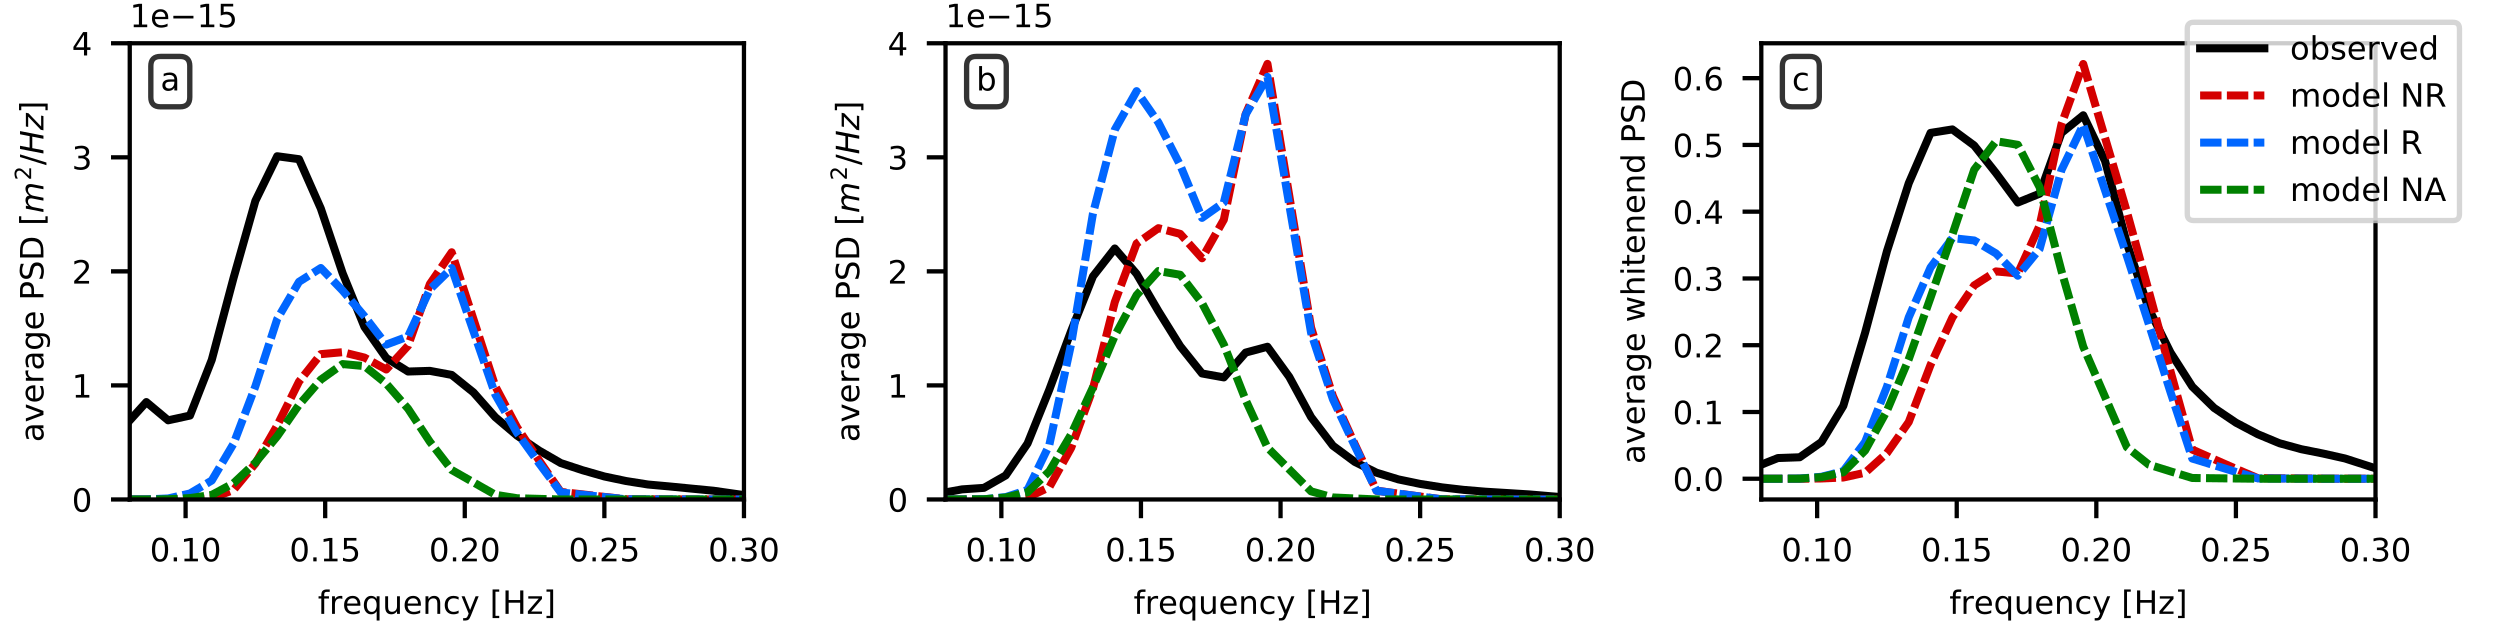 <?xml version="1.0" encoding="utf-8" standalone="no"?>
<!DOCTYPE svg PUBLIC "-//W3C//DTD SVG 1.1//EN"
  "http://www.w3.org/Graphics/SVG/1.1/DTD/svg11.dtd">
<!-- Created with matplotlib (http://matplotlib.org/) -->
<svg height="116pt" version="1.1" viewBox="0 0 467 116" width="467pt" xmlns="http://www.w3.org/2000/svg" xmlns:xlink="http://www.w3.org/1999/xlink">
 <defs>
  <style type="text/css">
*{stroke-linecap:butt;stroke-linejoin:round;}
  </style>
 </defs>
 <g id="figure_1">
  <g id="patch_1">
   <path d="M 0 116.55 
L 467.1 116.55 
L 467.1 0 
L 0 0 
z
" style="fill:#ffffff;"/>
  </g>
  <g id="axes_1">
   <g id="patch_2">
    <path d="M 24.237 93.302 
L 138.972 93.302 
L 138.972 8.082 
L 24.237 8.082 
z
" style="fill:#ffffff;"/>
   </g>
   <g id="matplotlib.axis_1">
    <g id="xtick_1">
     <g id="line2d_1">
      <defs>
       <path d="M 0 0 
L 0 3.5 
" id="m8694767025" style="stroke:#000000;stroke-width:0.8;"/>
      </defs>
      <g>
       <use style="stroke:#000000;stroke-width:0.8;" x="34.668" xlink:href="#m8694767025" y="93.302"/>
      </g>
     </g>
     <g id="text_1">
      <!-- 0.10 -->
      <defs>
       <path d="M 31.781 66.406 
Q 24.172 66.406 20.328 58.906 
Q 16.5 51.422 16.5 36.375 
Q 16.5 21.391 20.328 13.891 
Q 24.172 6.391 31.781 6.391 
Q 39.453 6.391 43.281 13.891 
Q 47.125 21.391 47.125 36.375 
Q 47.125 51.422 43.281 58.906 
Q 39.453 66.406 31.781 66.406 
M 31.781 74.219 
Q 44.047 74.219 50.516 64.516 
Q 56.984 54.828 56.984 36.375 
Q 56.984 17.969 50.516 8.266 
Q 44.047 -1.422 31.781 -1.422 
Q 19.531 -1.422 13.062 8.266 
Q 6.594 17.969 6.594 36.375 
Q 6.594 54.828 13.062 64.516 
Q 19.531 74.219 31.781 74.219 
" id="DejaVuSans-30"/>
       <path d="M 10.688 12.406 
L 21 12.406 
L 21 0 
L 10.688 0 
z
" id="DejaVuSans-2e"/>
       <path d="M 12.406 8.297 
L 28.516 8.297 
L 28.516 63.922 
L 10.984 60.406 
L 10.984 69.391 
L 28.422 72.906 
L 38.281 72.906 
L 38.281 8.297 
L 54.391 8.297 
L 54.391 0 
L 12.406 0 
z
" id="DejaVuSans-31"/>
      </defs>
      <g transform="translate(27.988 104.861)scale(0.06 -0.06)">
       <use xlink:href="#DejaVuSans-30"/>
       <use x="63.623" xlink:href="#DejaVuSans-2e"/>
       <use x="95.41" xlink:href="#DejaVuSans-31"/>
       <use x="159.033" xlink:href="#DejaVuSans-30"/>
      </g>
     </g>
    </g>
    <g id="xtick_2">
     <g id="line2d_2">
      <g>
       <use style="stroke:#000000;stroke-width:0.8;" x="60.744" xlink:href="#m8694767025" y="93.302"/>
      </g>
     </g>
     <g id="text_2">
      <!-- 0.15 -->
      <defs>
       <path d="M 10.797 72.906 
L 49.516 72.906 
L 49.516 64.594 
L 19.828 64.594 
L 19.828 46.734 
Q 21.969 47.469 24.109 47.828 
Q 26.266 48.188 28.422 48.188 
Q 40.625 48.188 47.75 41.5 
Q 54.891 34.812 54.891 23.391 
Q 54.891 11.625 47.562 5.094 
Q 40.234 -1.422 26.906 -1.422 
Q 22.312 -1.422 17.547 -0.641 
Q 12.797 0.141 7.719 1.703 
L 7.719 11.625 
Q 12.109 9.234 16.797 8.062 
Q 21.484 6.891 26.703 6.891 
Q 35.156 6.891 40.078 11.328 
Q 45.016 15.766 45.016 23.391 
Q 45.016 31 40.078 35.438 
Q 35.156 39.891 26.703 39.891 
Q 22.75 39.891 18.812 39.016 
Q 14.891 38.141 10.797 36.281 
z
" id="DejaVuSans-35"/>
      </defs>
      <g transform="translate(54.064 104.861)scale(0.06 -0.06)">
       <use xlink:href="#DejaVuSans-30"/>
       <use x="63.623" xlink:href="#DejaVuSans-2e"/>
       <use x="95.41" xlink:href="#DejaVuSans-31"/>
       <use x="159.033" xlink:href="#DejaVuSans-35"/>
      </g>
     </g>
    </g>
    <g id="xtick_3">
     <g id="line2d_3">
      <g>
       <use style="stroke:#000000;stroke-width:0.8;" x="86.82" xlink:href="#m8694767025" y="93.302"/>
      </g>
     </g>
     <g id="text_3">
      <!-- 0.20 -->
      <defs>
       <path d="M 19.188 8.297 
L 53.609 8.297 
L 53.609 0 
L 7.328 0 
L 7.328 8.297 
Q 12.938 14.109 22.625 23.891 
Q 32.328 33.688 34.812 36.531 
Q 39.547 41.844 41.422 45.531 
Q 43.312 49.219 43.312 52.781 
Q 43.312 58.594 39.234 62.25 
Q 35.156 65.922 28.609 65.922 
Q 23.969 65.922 18.812 64.312 
Q 13.672 62.703 7.812 59.422 
L 7.812 69.391 
Q 13.766 71.781 18.938 73 
Q 24.125 74.219 28.422 74.219 
Q 39.75 74.219 46.484 68.547 
Q 53.219 62.891 53.219 53.422 
Q 53.219 48.922 51.531 44.891 
Q 49.859 40.875 45.406 35.406 
Q 44.188 33.984 37.641 27.219 
Q 31.109 20.453 19.188 8.297 
" id="DejaVuSans-32"/>
      </defs>
      <g transform="translate(80.14 104.861)scale(0.06 -0.06)">
       <use xlink:href="#DejaVuSans-30"/>
       <use x="63.623" xlink:href="#DejaVuSans-2e"/>
       <use x="95.41" xlink:href="#DejaVuSans-32"/>
       <use x="159.033" xlink:href="#DejaVuSans-30"/>
      </g>
     </g>
    </g>
    <g id="xtick_4">
     <g id="line2d_4">
      <g>
       <use style="stroke:#000000;stroke-width:0.8;" x="112.896" xlink:href="#m8694767025" y="93.302"/>
      </g>
     </g>
     <g id="text_4">
      <!-- 0.25 -->
      <g transform="translate(106.216 104.861)scale(0.06 -0.06)">
       <use xlink:href="#DejaVuSans-30"/>
       <use x="63.623" xlink:href="#DejaVuSans-2e"/>
       <use x="95.41" xlink:href="#DejaVuSans-32"/>
       <use x="159.033" xlink:href="#DejaVuSans-35"/>
      </g>
     </g>
    </g>
    <g id="xtick_5">
     <g id="line2d_5">
      <g>
       <use style="stroke:#000000;stroke-width:0.8;" x="138.972" xlink:href="#m8694767025" y="93.302"/>
      </g>
     </g>
     <g id="text_5">
      <!-- 0.30 -->
      <defs>
       <path d="M 40.578 39.312 
Q 47.656 37.797 51.625 33 
Q 55.609 28.219 55.609 21.188 
Q 55.609 10.406 48.188 4.484 
Q 40.766 -1.422 27.094 -1.422 
Q 22.516 -1.422 17.656 -0.516 
Q 12.797 0.391 7.625 2.203 
L 7.625 11.719 
Q 11.719 9.328 16.594 8.109 
Q 21.484 6.891 26.812 6.891 
Q 36.078 6.891 40.938 10.547 
Q 45.797 14.203 45.797 21.188 
Q 45.797 27.641 41.281 31.266 
Q 36.766 34.906 28.719 34.906 
L 20.219 34.906 
L 20.219 43.016 
L 29.109 43.016 
Q 36.375 43.016 40.234 45.922 
Q 44.094 48.828 44.094 54.297 
Q 44.094 59.906 40.109 62.906 
Q 36.141 65.922 28.719 65.922 
Q 24.656 65.922 20.016 65.031 
Q 15.375 64.156 9.812 62.312 
L 9.812 71.094 
Q 15.438 72.656 20.344 73.438 
Q 25.25 74.219 29.594 74.219 
Q 40.828 74.219 47.359 69.109 
Q 53.906 64.016 53.906 55.328 
Q 53.906 49.266 50.438 45.094 
Q 46.969 40.922 40.578 39.312 
" id="DejaVuSans-33"/>
      </defs>
      <g transform="translate(132.292 104.861)scale(0.06 -0.06)">
       <use xlink:href="#DejaVuSans-30"/>
       <use x="63.623" xlink:href="#DejaVuSans-2e"/>
       <use x="95.41" xlink:href="#DejaVuSans-33"/>
       <use x="159.033" xlink:href="#DejaVuSans-30"/>
      </g>
     </g>
    </g>
    <g id="text_6">
     <!-- frequency [Hz] -->
     <defs>
      <path d="M 37.109 75.984 
L 37.109 68.5 
L 28.516 68.5 
Q 23.688 68.5 21.797 66.547 
Q 19.922 64.594 19.922 59.516 
L 19.922 54.688 
L 34.719 54.688 
L 34.719 47.703 
L 19.922 47.703 
L 19.922 0 
L 10.891 0 
L 10.891 47.703 
L 2.297 47.703 
L 2.297 54.688 
L 10.891 54.688 
L 10.891 58.5 
Q 10.891 67.625 15.141 71.797 
Q 19.391 75.984 28.609 75.984 
z
" id="DejaVuSans-66"/>
      <path d="M 41.109 46.297 
Q 39.594 47.172 37.812 47.578 
Q 36.031 48 33.891 48 
Q 26.266 48 22.188 43.047 
Q 18.109 38.094 18.109 28.812 
L 18.109 0 
L 9.078 0 
L 9.078 54.688 
L 18.109 54.688 
L 18.109 46.188 
Q 20.953 51.172 25.484 53.578 
Q 30.031 56 36.531 56 
Q 37.453 56 38.578 55.875 
Q 39.703 55.766 41.062 55.516 
z
" id="DejaVuSans-72"/>
      <path d="M 56.203 29.594 
L 56.203 25.203 
L 14.891 25.203 
Q 15.484 15.922 20.484 11.062 
Q 25.484 6.203 34.422 6.203 
Q 39.594 6.203 44.453 7.469 
Q 49.312 8.734 54.109 11.281 
L 54.109 2.781 
Q 49.266 0.734 44.188 -0.344 
Q 39.109 -1.422 33.891 -1.422 
Q 20.797 -1.422 13.156 6.188 
Q 5.516 13.812 5.516 26.812 
Q 5.516 40.234 12.766 48.109 
Q 20.016 56 32.328 56 
Q 43.359 56 49.781 48.891 
Q 56.203 41.797 56.203 29.594 
M 47.219 32.234 
Q 47.125 39.594 43.094 43.984 
Q 39.062 48.391 32.422 48.391 
Q 24.906 48.391 20.391 44.141 
Q 15.875 39.891 15.188 32.172 
z
" id="DejaVuSans-65"/>
      <path d="M 14.797 27.297 
Q 14.797 17.391 18.875 11.75 
Q 22.953 6.109 30.078 6.109 
Q 37.203 6.109 41.297 11.75 
Q 45.406 17.391 45.406 27.297 
Q 45.406 37.203 41.297 42.844 
Q 37.203 48.484 30.078 48.484 
Q 22.953 48.484 18.875 42.844 
Q 14.797 37.203 14.797 27.297 
M 45.406 8.203 
Q 42.578 3.328 38.25 0.953 
Q 33.938 -1.422 27.875 -1.422 
Q 17.969 -1.422 11.734 6.484 
Q 5.516 14.406 5.516 27.297 
Q 5.516 40.188 11.734 48.094 
Q 17.969 56 27.875 56 
Q 33.938 56 38.25 53.625 
Q 42.578 51.266 45.406 46.391 
L 45.406 54.688 
L 54.391 54.688 
L 54.391 -20.797 
L 45.406 -20.797 
z
" id="DejaVuSans-71"/>
      <path d="M 8.5 21.578 
L 8.5 54.688 
L 17.484 54.688 
L 17.484 21.922 
Q 17.484 14.156 20.5 10.266 
Q 23.531 6.391 29.594 6.391 
Q 36.859 6.391 41.078 11.031 
Q 45.312 15.672 45.312 23.688 
L 45.312 54.688 
L 54.297 54.688 
L 54.297 0 
L 45.312 0 
L 45.312 8.406 
Q 42.047 3.422 37.719 1 
Q 33.406 -1.422 27.688 -1.422 
Q 18.266 -1.422 13.375 4.438 
Q 8.5 10.297 8.5 21.578 
M 31.109 56 
z
" id="DejaVuSans-75"/>
      <path d="M 54.891 33.016 
L 54.891 0 
L 45.906 0 
L 45.906 32.719 
Q 45.906 40.484 42.875 44.328 
Q 39.844 48.188 33.797 48.188 
Q 26.516 48.188 22.312 43.547 
Q 18.109 38.922 18.109 30.906 
L 18.109 0 
L 9.078 0 
L 9.078 54.688 
L 18.109 54.688 
L 18.109 46.188 
Q 21.344 51.125 25.703 53.562 
Q 30.078 56 35.797 56 
Q 45.219 56 50.047 50.172 
Q 54.891 44.344 54.891 33.016 
" id="DejaVuSans-6e"/>
      <path d="M 48.781 52.594 
L 48.781 44.188 
Q 44.969 46.297 41.141 47.344 
Q 37.312 48.391 33.406 48.391 
Q 24.656 48.391 19.812 42.844 
Q 14.984 37.312 14.984 27.297 
Q 14.984 17.281 19.812 11.734 
Q 24.656 6.203 33.406 6.203 
Q 37.312 6.203 41.141 7.25 
Q 44.969 8.297 48.781 10.406 
L 48.781 2.094 
Q 45.016 0.344 40.984 -0.531 
Q 36.969 -1.422 32.422 -1.422 
Q 20.062 -1.422 12.781 6.344 
Q 5.516 14.109 5.516 27.297 
Q 5.516 40.672 12.859 48.328 
Q 20.219 56 33.016 56 
Q 37.156 56 41.109 55.141 
Q 45.062 54.297 48.781 52.594 
" id="DejaVuSans-63"/>
      <path d="M 32.172 -5.078 
Q 28.375 -14.844 24.75 -17.812 
Q 21.141 -20.797 15.094 -20.797 
L 7.906 -20.797 
L 7.906 -13.281 
L 13.188 -13.281 
Q 16.891 -13.281 18.938 -11.516 
Q 21 -9.766 23.484 -3.219 
L 25.094 0.875 
L 2.984 54.688 
L 12.5 54.688 
L 29.594 11.922 
L 46.688 54.688 
L 56.203 54.688 
z
" id="DejaVuSans-79"/>
      <path id="DejaVuSans-20"/>
      <path d="M 8.594 75.984 
L 29.297 75.984 
L 29.297 69 
L 17.578 69 
L 17.578 -6.203 
L 29.297 -6.203 
L 29.297 -13.188 
L 8.594 -13.188 
z
" id="DejaVuSans-5b"/>
      <path d="M 9.812 72.906 
L 19.672 72.906 
L 19.672 43.016 
L 55.516 43.016 
L 55.516 72.906 
L 65.375 72.906 
L 65.375 0 
L 55.516 0 
L 55.516 34.719 
L 19.672 34.719 
L 19.672 0 
L 9.812 0 
z
" id="DejaVuSans-48"/>
      <path d="M 5.516 54.688 
L 48.188 54.688 
L 48.188 46.484 
L 14.406 7.172 
L 48.188 7.172 
L 48.188 0 
L 4.297 0 
L 4.297 8.203 
L 38.094 47.516 
L 5.516 47.516 
z
" id="DejaVuSans-7a"/>
      <path d="M 30.422 75.984 
L 30.422 -13.188 
L 9.719 -13.188 
L 9.719 -6.203 
L 21.391 -6.203 
L 21.391 69 
L 9.719 69 
L 9.719 75.984 
z
" id="DejaVuSans-5d"/>
     </defs>
     <g transform="translate(59.367 114.668)scale(0.06 -0.06)">
      <use xlink:href="#DejaVuSans-66"/>
      <use x="35.205" xlink:href="#DejaVuSans-72"/>
      <use x="76.287" xlink:href="#DejaVuSans-65"/>
      <use x="137.811" xlink:href="#DejaVuSans-71"/>
      <use x="201.287" xlink:href="#DejaVuSans-75"/>
      <use x="264.666" xlink:href="#DejaVuSans-65"/>
      <use x="326.189" xlink:href="#DejaVuSans-6e"/>
      <use x="389.568" xlink:href="#DejaVuSans-63"/>
      <use x="444.549" xlink:href="#DejaVuSans-79"/>
      <use x="503.729" xlink:href="#DejaVuSans-20"/>
      <use x="535.516" xlink:href="#DejaVuSans-5b"/>
      <use x="574.529" xlink:href="#DejaVuSans-48"/>
      <use x="649.725" xlink:href="#DejaVuSans-7a"/>
      <use x="702.215" xlink:href="#DejaVuSans-5d"/>
     </g>
    </g>
   </g>
   <g id="matplotlib.axis_2">
    <g id="ytick_1">
     <g id="line2d_6">
      <defs>
       <path d="M 0 0 
L -3.5 0 
" id="m4063a7dd8f" style="stroke:#000000;stroke-width:0.8;"/>
      </defs>
      <g>
       <use style="stroke:#000000;stroke-width:0.8;" x="24.237" xlink:href="#m4063a7dd8f" y="93.302"/>
      </g>
     </g>
     <g id="text_7">
      <!-- 0 -->
      <g transform="translate(13.42 95.582)scale(0.06 -0.06)">
       <use xlink:href="#DejaVuSans-30"/>
      </g>
     </g>
    </g>
    <g id="ytick_2">
     <g id="line2d_7">
      <g>
       <use style="stroke:#000000;stroke-width:0.8;" x="24.237" xlink:href="#m4063a7dd8f" y="71.997"/>
      </g>
     </g>
     <g id="text_8">
      <!-- 1 -->
      <g transform="translate(13.42 74.277)scale(0.06 -0.06)">
       <use xlink:href="#DejaVuSans-31"/>
      </g>
     </g>
    </g>
    <g id="ytick_3">
     <g id="line2d_8">
      <g>
       <use style="stroke:#000000;stroke-width:0.8;" x="24.237" xlink:href="#m4063a7dd8f" y="50.692"/>
      </g>
     </g>
     <g id="text_9">
      <!-- 2 -->
      <g transform="translate(13.42 52.972)scale(0.06 -0.06)">
       <use xlink:href="#DejaVuSans-32"/>
      </g>
     </g>
    </g>
    <g id="ytick_4">
     <g id="line2d_9">
      <g>
       <use style="stroke:#000000;stroke-width:0.8;" x="24.237" xlink:href="#m4063a7dd8f" y="29.387"/>
      </g>
     </g>
     <g id="text_10">
      <!-- 3 -->
      <g transform="translate(13.42 31.666)scale(0.06 -0.06)">
       <use xlink:href="#DejaVuSans-33"/>
      </g>
     </g>
    </g>
    <g id="ytick_5">
     <g id="line2d_10">
      <g>
       <use style="stroke:#000000;stroke-width:0.8;" x="24.237" xlink:href="#m4063a7dd8f" y="8.082"/>
      </g>
     </g>
     <g id="text_11">
      <!-- 4 -->
      <defs>
       <path d="M 37.797 64.312 
L 12.891 25.391 
L 37.797 25.391 
z
M 35.203 72.906 
L 47.609 72.906 
L 47.609 25.391 
L 58.016 25.391 
L 58.016 17.188 
L 47.609 17.188 
L 47.609 0 
L 37.797 0 
L 37.797 17.188 
L 4.891 17.188 
L 4.891 26.703 
z
" id="DejaVuSans-34"/>
      </defs>
      <g transform="translate(13.42 10.361)scale(0.06 -0.06)">
       <use xlink:href="#DejaVuSans-34"/>
      </g>
     </g>
    </g>
    <g id="text_12">
     <!-- average PSD [$m^2/Hz$] -->
     <defs>
      <path d="M 34.281 27.484 
Q 23.391 27.484 19.188 25 
Q 14.984 22.516 14.984 16.5 
Q 14.984 11.719 18.141 8.906 
Q 21.297 6.109 26.703 6.109 
Q 34.188 6.109 38.703 11.406 
Q 43.219 16.703 43.219 25.484 
L 43.219 27.484 
z
M 52.203 31.203 
L 52.203 0 
L 43.219 0 
L 43.219 8.297 
Q 40.141 3.328 35.547 0.953 
Q 30.953 -1.422 24.312 -1.422 
Q 15.922 -1.422 10.953 3.297 
Q 6 8.016 6 15.922 
Q 6 25.141 12.172 29.828 
Q 18.359 34.516 30.609 34.516 
L 43.219 34.516 
L 43.219 35.406 
Q 43.219 41.609 39.141 45 
Q 35.062 48.391 27.688 48.391 
Q 23 48.391 18.547 47.266 
Q 14.109 46.141 10.016 43.891 
L 10.016 52.203 
Q 14.938 54.109 19.578 55.047 
Q 24.219 56 28.609 56 
Q 40.484 56 46.344 49.844 
Q 52.203 43.703 52.203 31.203 
" id="DejaVuSans-61"/>
      <path d="M 2.984 54.688 
L 12.5 54.688 
L 29.594 8.797 
L 46.688 54.688 
L 56.203 54.688 
L 35.688 0 
L 23.484 0 
z
" id="DejaVuSans-76"/>
      <path d="M 45.406 27.984 
Q 45.406 37.75 41.375 43.109 
Q 37.359 48.484 30.078 48.484 
Q 22.859 48.484 18.828 43.109 
Q 14.797 37.75 14.797 27.984 
Q 14.797 18.266 18.828 12.891 
Q 22.859 7.516 30.078 7.516 
Q 37.359 7.516 41.375 12.891 
Q 45.406 18.266 45.406 27.984 
M 54.391 6.781 
Q 54.391 -7.172 48.188 -13.984 
Q 42 -20.797 29.203 -20.797 
Q 24.469 -20.797 20.266 -20.094 
Q 16.062 -19.391 12.109 -17.922 
L 12.109 -9.188 
Q 16.062 -11.328 19.922 -12.344 
Q 23.781 -13.375 27.781 -13.375 
Q 36.625 -13.375 41.016 -8.766 
Q 45.406 -4.156 45.406 5.172 
L 45.406 9.625 
Q 42.625 4.781 38.281 2.391 
Q 33.938 0 27.875 0 
Q 17.828 0 11.672 7.656 
Q 5.516 15.328 5.516 27.984 
Q 5.516 40.672 11.672 48.328 
Q 17.828 56 27.875 56 
Q 33.938 56 38.281 53.609 
Q 42.625 51.219 45.406 46.391 
L 45.406 54.688 
L 54.391 54.688 
z
" id="DejaVuSans-67"/>
      <path d="M 19.672 64.797 
L 19.672 37.406 
L 32.078 37.406 
Q 38.969 37.406 42.719 40.969 
Q 46.484 44.531 46.484 51.125 
Q 46.484 57.672 42.719 61.234 
Q 38.969 64.797 32.078 64.797 
z
M 9.812 72.906 
L 32.078 72.906 
Q 44.344 72.906 50.609 67.359 
Q 56.891 61.812 56.891 51.125 
Q 56.891 40.328 50.609 34.812 
Q 44.344 29.297 32.078 29.297 
L 19.672 29.297 
L 19.672 0 
L 9.812 0 
z
" id="DejaVuSans-50"/>
      <path d="M 53.516 70.516 
L 53.516 60.891 
Q 47.906 63.578 42.922 64.891 
Q 37.938 66.219 33.297 66.219 
Q 25.25 66.219 20.875 63.094 
Q 16.5 59.969 16.5 54.203 
Q 16.5 49.359 19.406 46.891 
Q 22.312 44.438 30.422 42.922 
L 36.375 41.703 
Q 47.406 39.594 52.656 34.297 
Q 57.906 29 57.906 20.125 
Q 57.906 9.516 50.797 4.047 
Q 43.703 -1.422 29.984 -1.422 
Q 24.812 -1.422 18.969 -0.25 
Q 13.141 0.922 6.891 3.219 
L 6.891 13.375 
Q 12.891 10.016 18.656 8.297 
Q 24.422 6.594 29.984 6.594 
Q 38.422 6.594 43.016 9.906 
Q 47.609 13.234 47.609 19.391 
Q 47.609 24.75 44.312 27.781 
Q 41.016 30.812 33.5 32.328 
L 27.484 33.5 
Q 16.453 35.688 11.516 40.375 
Q 6.594 45.062 6.594 53.422 
Q 6.594 63.094 13.406 68.656 
Q 20.219 74.219 32.172 74.219 
Q 37.312 74.219 42.625 73.281 
Q 47.953 72.359 53.516 70.516 
" id="DejaVuSans-53"/>
      <path d="M 19.672 64.797 
L 19.672 8.109 
L 31.594 8.109 
Q 46.688 8.109 53.688 14.938 
Q 60.688 21.781 60.688 36.531 
Q 60.688 51.172 53.688 57.984 
Q 46.688 64.797 31.594 64.797 
z
M 9.812 72.906 
L 30.078 72.906 
Q 51.266 72.906 61.172 64.094 
Q 71.094 55.281 71.094 36.531 
Q 71.094 17.672 61.125 8.828 
Q 51.172 0 30.078 0 
L 9.812 0 
z
" id="DejaVuSans-44"/>
      <path d="M 89.797 33.016 
L 83.406 0 
L 74.422 0 
L 80.719 32.719 
Q 81.109 34.812 81.297 36.328 
Q 81.5 37.844 81.5 38.922 
Q 81.5 43.312 79.047 45.75 
Q 76.609 48.188 72.219 48.188 
Q 65.672 48.188 60.547 43.281 
Q 55.422 38.375 53.906 30.516 
L 47.906 0 
L 38.922 0 
L 45.312 32.719 
Q 45.703 34.516 45.891 36.047 
Q 46.094 37.594 46.094 38.812 
Q 46.094 43.266 43.656 45.719 
Q 41.219 48.188 36.922 48.188 
Q 30.281 48.188 25.141 43.281 
Q 20.016 38.375 18.5 30.516 
L 12.5 0 
L 3.516 0 
L 14.203 54.688 
L 23.188 54.688 
L 21.484 46.188 
Q 25.141 50.984 30.047 53.484 
Q 34.969 56 40.578 56 
Q 46.531 56 50.359 52.875 
Q 54.203 49.75 54.984 44.188 
Q 59.078 49.953 64.469 52.969 
Q 69.875 56 75.875 56 
Q 82.906 56 86.734 51.953 
Q 90.578 47.906 90.578 40.484 
Q 90.578 38.875 90.375 36.938 
Q 90.188 35.016 89.797 33.016 
" id="DejaVuSans-Oblique-6d"/>
      <path d="M 25.391 72.906 
L 33.688 72.906 
L 8.297 -9.281 
L 0 -9.281 
z
" id="DejaVuSans-2f"/>
      <path d="M 16.891 72.906 
L 26.812 72.906 
L 21 43.016 
L 56.781 43.016 
L 62.594 72.906 
L 72.516 72.906 
L 58.297 0 
L 48.391 0 
L 55.172 34.719 
L 19.391 34.719 
L 12.594 0 
L 2.688 0 
z
" id="DejaVuSans-Oblique-48"/>
      <path d="M 11.625 54.688 
L 54.297 54.688 
L 52.688 46.484 
L 11.531 7.172 
L 45.516 7.172 
L 44.094 0 
L -0.297 0 
L 1.312 8.203 
L 42.484 47.516 
L 10.203 47.516 
z
" id="DejaVuSans-Oblique-7a"/>
     </defs>
     <g transform="translate(8.16 82.582)rotate(-90)scale(0.06 -0.06)">
      <use transform="translate(0 0.766)" xlink:href="#DejaVuSans-61"/>
      <use transform="translate(61.279 0.766)" xlink:href="#DejaVuSans-76"/>
      <use transform="translate(120.459 0.766)" xlink:href="#DejaVuSans-65"/>
      <use transform="translate(181.982 0.766)" xlink:href="#DejaVuSans-72"/>
      <use transform="translate(223.096 0.766)" xlink:href="#DejaVuSans-61"/>
      <use transform="translate(284.375 0.766)" xlink:href="#DejaVuSans-67"/>
      <use transform="translate(347.852 0.766)" xlink:href="#DejaVuSans-65"/>
      <use transform="translate(409.375 0.766)" xlink:href="#DejaVuSans-20"/>
      <use transform="translate(441.162 0.766)" xlink:href="#DejaVuSans-50"/>
      <use transform="translate(501.465 0.766)" xlink:href="#DejaVuSans-53"/>
      <use transform="translate(564.941 0.766)" xlink:href="#DejaVuSans-44"/>
      <use transform="translate(641.943 0.766)" xlink:href="#DejaVuSans-20"/>
      <use transform="translate(673.73 0.766)" xlink:href="#DejaVuSans-5b"/>
      <use transform="translate(712.744 0.766)" xlink:href="#DejaVuSans-Oblique-6d"/>
      <use transform="translate(814.806 39.047)scale(0.7)" xlink:href="#DejaVuSans-32"/>
      <use transform="translate(862.077 0.766)" xlink:href="#DejaVuSans-2f"/>
      <use transform="translate(895.752 0.766)" xlink:href="#DejaVuSans-Oblique-48"/>
      <use transform="translate(970.948 0.766)" xlink:href="#DejaVuSans-Oblique-7a"/>
      <use transform="translate(1023.438 0.766)" xlink:href="#DejaVuSans-5d"/>
     </g>
    </g>
    <g id="text_13">
     <!-- 1e−15 -->
     <defs>
      <path d="M 10.594 35.5 
L 73.188 35.5 
L 73.188 27.203 
L 10.594 27.203 
z
" id="DejaVuSans-2212"/>
     </defs>
     <g transform="translate(24.237 5.082)scale(0.06 -0.06)">
      <use xlink:href="#DejaVuSans-31"/>
      <use x="63.623" xlink:href="#DejaVuSans-65"/>
      <use x="125.146" xlink:href="#DejaVuSans-2212"/>
      <use x="208.936" xlink:href="#DejaVuSans-31"/>
      <use x="272.559" xlink:href="#DejaVuSans-35"/>
     </g>
    </g>
   </g>
   <g id="line2d_11">
    <path clip-path="url(#p850b841861)" d="M 19.185 93.302 
L 23.259 79.614 
L 27.334 75.107 
L 31.408 78.516 
L 35.483 77.628 
L 39.557 67.222 
L 43.631 51.904 
L 47.706 37.514 
L 51.78 29.184 
L 55.855 29.735 
L 59.929 38.955 
L 64.003 51.044 
L 68.078 61.065 
L 72.152 66.874 
L 76.226 69.401 
L 80.301 69.278 
L 84.375 70.033 
L 88.45 73.311 
L 92.524 77.928 
L 96.598 81.383 
L 100.673 84.146 
L 104.747 86.498 
L 108.821 87.84 
L 112.896 89.005 
L 116.97 89.861 
L 121.045 90.506 
L 125.119 90.873 
L 129.193 91.274 
L 133.268 91.667 
L 137.342 92.25 
L 141.416 92.824 
L 145.491 93.152 
L 149.565 93.28 
L 153.64 93.302 
" style="fill:none;stroke:#000000;stroke-linecap:square;stroke-width:1.5;"/>
   </g>
   <g id="line2d_12">
    <path clip-path="url(#p850b841861)" d="M 19.185 93.302 
L 23.259 93.302 
L 27.334 93.302 
L 31.408 93.302 
L 35.483 93.259 
L 39.557 93.084 
L 43.631 91.526 
L 47.706 86.587 
L 51.78 79.487 
L 55.855 71.285 
L 59.929 66.155 
L 64.003 65.789 
L 68.078 66.798 
L 72.152 69.022 
L 76.226 64.583 
L 80.301 53.055 
L 84.375 47.127 
L 88.45 59.649 
L 92.524 72.17 
L 96.598 79.844 
L 100.673 85.954 
L 104.747 91.885 
L 108.821 92.35 
L 112.896 92.816 
L 116.97 93.265 
L 121.045 93.277 
L 125.119 93.288 
L 129.193 93.299 
L 133.268 93.302 
L 137.342 93.302 
L 141.416 93.302 
L 145.491 93.302 
L 149.565 93.302 
L 153.64 93.302 
" style="fill:none;stroke:#d40000;stroke-dasharray:4,1;stroke-dashoffset:0;stroke-width:1.5;"/>
   </g>
   <g id="line2d_13">
    <path clip-path="url(#p850b841861)" d="M 19.185 93.302 
L 23.259 93.302 
L 27.334 93.286 
L 31.408 93.111 
L 35.483 92.182 
L 39.557 89.756 
L 43.631 82.873 
L 47.706 72.153 
L 51.78 59.607 
L 55.855 52.645 
L 59.929 50.065 
L 64.003 54.283 
L 68.078 59.073 
L 72.152 64.37 
L 76.226 62.847 
L 80.301 54.066 
L 84.375 50.081 
L 88.45 61.899 
L 92.524 73.717 
L 96.598 80.866 
L 100.673 86.51 
L 104.747 91.987 
L 108.821 92.419 
L 112.896 92.851 
L 116.97 93.267 
L 121.045 93.278 
L 125.119 93.289 
L 129.193 93.299 
L 133.268 93.302 
L 137.342 93.302 
L 141.416 93.302 
L 145.491 93.302 
L 149.565 93.302 
L 153.64 93.302 
" style="fill:none;stroke:#0066ff;stroke-dasharray:4,1;stroke-dashoffset:0;stroke-width:1.5;"/>
   </g>
   <g id="line2d_14">
    <path clip-path="url(#p850b841861)" d="M 19.185 93.302 
L 23.259 93.302 
L 27.334 93.302 
L 31.408 93.262 
L 35.483 93.038 
L 39.557 92.453 
L 43.631 90.257 
L 47.706 86.421 
L 51.78 81.5 
L 55.855 75.63 
L 59.929 70.92 
L 64.003 68.007 
L 68.078 68.384 
L 72.152 71.662 
L 76.226 76.344 
L 80.301 82.518 
L 84.375 87.794 
L 88.45 90.108 
L 92.524 92.422 
L 96.598 93.073 
L 100.673 93.187 
L 104.747 93.299 
L 108.821 93.3 
L 112.896 93.301 
L 116.97 93.302 
L 121.045 93.302 
L 125.119 93.302 
L 129.193 93.302 
L 133.268 93.302 
L 137.342 93.302 
L 141.416 93.302 
L 145.491 93.302 
L 149.565 93.302 
L 153.64 93.302 
" style="fill:none;stroke:#008000;stroke-dasharray:4,1;stroke-dashoffset:0;stroke-width:1.5;"/>
   </g>
   <g id="patch_3">
    <path d="M 24.237 93.302 
L 24.237 8.082 
" style="fill:none;stroke:#000000;stroke-linecap:square;stroke-linejoin:miter;stroke-width:0.8;"/>
   </g>
   <g id="patch_4">
    <path d="M 138.972 93.302 
L 138.972 8.082 
" style="fill:none;stroke:#000000;stroke-linecap:square;stroke-linejoin:miter;stroke-width:0.8;"/>
   </g>
   <g id="patch_5">
    <path d="M 24.237 93.302 
L 138.972 93.302 
" style="fill:none;stroke:#000000;stroke-linecap:square;stroke-linejoin:miter;stroke-width:0.8;"/>
   </g>
   <g id="patch_6">
    <path d="M 24.237 8.082 
L 138.972 8.082 
" style="fill:none;stroke:#000000;stroke-linecap:square;stroke-linejoin:miter;stroke-width:0.8;"/>
   </g>
   <g id="text_14">
    <g id="patch_7">
     <path d="M 29.974 19.95 
L 33.651 19.95 
Q 35.451 19.95 35.451 18.15 
L 35.451 12.343 
Q 35.451 10.543 33.651 10.543 
L 29.974 10.543 
Q 28.174 10.543 28.174 12.343 
L 28.174 18.15 
Q 28.174 19.95 29.974 19.95 
z
" style="fill:#ffffff;opacity:0.8;stroke:#000000;stroke-linejoin:miter;"/>
    </g>
    <!-- a -->
    <g transform="translate(29.974 16.902)scale(0.06 -0.06)">
     <use xlink:href="#DejaVuSans-61"/>
    </g>
   </g>
  </g>
  <g id="axes_2">
   <g id="patch_8">
    <path d="M 176.624 93.302 
L 291.358 93.302 
L 291.358 8.082 
L 176.624 8.082 
z
" style="fill:#ffffff;"/>
   </g>
   <g id="matplotlib.axis_3">
    <g id="xtick_6">
     <g id="line2d_15">
      <g>
       <use style="stroke:#000000;stroke-width:0.8;" x="187.054" xlink:href="#m8694767025" y="93.302"/>
      </g>
     </g>
     <g id="text_15">
      <!-- 0.10 -->
      <g transform="translate(180.375 104.861)scale(0.06 -0.06)">
       <use xlink:href="#DejaVuSans-30"/>
       <use x="63.623" xlink:href="#DejaVuSans-2e"/>
       <use x="95.41" xlink:href="#DejaVuSans-31"/>
       <use x="159.033" xlink:href="#DejaVuSans-30"/>
      </g>
     </g>
    </g>
    <g id="xtick_7">
     <g id="line2d_16">
      <g>
       <use style="stroke:#000000;stroke-width:0.8;" x="213.13" xlink:href="#m8694767025" y="93.302"/>
      </g>
     </g>
     <g id="text_16">
      <!-- 0.15 -->
      <g transform="translate(206.451 104.861)scale(0.06 -0.06)">
       <use xlink:href="#DejaVuSans-30"/>
       <use x="63.623" xlink:href="#DejaVuSans-2e"/>
       <use x="95.41" xlink:href="#DejaVuSans-31"/>
       <use x="159.033" xlink:href="#DejaVuSans-35"/>
      </g>
     </g>
    </g>
    <g id="xtick_8">
     <g id="line2d_17">
      <g>
       <use style="stroke:#000000;stroke-width:0.8;" x="239.206" xlink:href="#m8694767025" y="93.302"/>
      </g>
     </g>
     <g id="text_17">
      <!-- 0.20 -->
      <g transform="translate(232.527 104.861)scale(0.06 -0.06)">
       <use xlink:href="#DejaVuSans-30"/>
       <use x="63.623" xlink:href="#DejaVuSans-2e"/>
       <use x="95.41" xlink:href="#DejaVuSans-32"/>
       <use x="159.033" xlink:href="#DejaVuSans-30"/>
      </g>
     </g>
    </g>
    <g id="xtick_9">
     <g id="line2d_18">
      <g>
       <use style="stroke:#000000;stroke-width:0.8;" x="265.282" xlink:href="#m8694767025" y="93.302"/>
      </g>
     </g>
     <g id="text_18">
      <!-- 0.25 -->
      <g transform="translate(258.603 104.861)scale(0.06 -0.06)">
       <use xlink:href="#DejaVuSans-30"/>
       <use x="63.623" xlink:href="#DejaVuSans-2e"/>
       <use x="95.41" xlink:href="#DejaVuSans-32"/>
       <use x="159.033" xlink:href="#DejaVuSans-35"/>
      </g>
     </g>
    </g>
    <g id="xtick_10">
     <g id="line2d_19">
      <g>
       <use style="stroke:#000000;stroke-width:0.8;" x="291.358" xlink:href="#m8694767025" y="93.302"/>
      </g>
     </g>
     <g id="text_19">
      <!-- 0.30 -->
      <g transform="translate(284.679 104.861)scale(0.06 -0.06)">
       <use xlink:href="#DejaVuSans-30"/>
       <use x="63.623" xlink:href="#DejaVuSans-2e"/>
       <use x="95.41" xlink:href="#DejaVuSans-33"/>
       <use x="159.033" xlink:href="#DejaVuSans-30"/>
      </g>
     </g>
    </g>
    <g id="text_20">
     <!-- frequency [Hz] -->
     <g transform="translate(211.754 114.668)scale(0.06 -0.06)">
      <use xlink:href="#DejaVuSans-66"/>
      <use x="35.205" xlink:href="#DejaVuSans-72"/>
      <use x="76.287" xlink:href="#DejaVuSans-65"/>
      <use x="137.811" xlink:href="#DejaVuSans-71"/>
      <use x="201.287" xlink:href="#DejaVuSans-75"/>
      <use x="264.666" xlink:href="#DejaVuSans-65"/>
      <use x="326.189" xlink:href="#DejaVuSans-6e"/>
      <use x="389.568" xlink:href="#DejaVuSans-63"/>
      <use x="444.549" xlink:href="#DejaVuSans-79"/>
      <use x="503.729" xlink:href="#DejaVuSans-20"/>
      <use x="535.516" xlink:href="#DejaVuSans-5b"/>
      <use x="574.529" xlink:href="#DejaVuSans-48"/>
      <use x="649.725" xlink:href="#DejaVuSans-7a"/>
      <use x="702.215" xlink:href="#DejaVuSans-5d"/>
     </g>
    </g>
   </g>
   <g id="matplotlib.axis_4">
    <g id="ytick_6">
     <g id="line2d_20">
      <g>
       <use style="stroke:#000000;stroke-width:0.8;" x="176.624" xlink:href="#m4063a7dd8f" y="93.302"/>
      </g>
     </g>
     <g id="text_21">
      <!-- 0 -->
      <g transform="translate(165.806 95.582)scale(0.06 -0.06)">
       <use xlink:href="#DejaVuSans-30"/>
      </g>
     </g>
    </g>
    <g id="ytick_7">
     <g id="line2d_21">
      <g>
       <use style="stroke:#000000;stroke-width:0.8;" x="176.624" xlink:href="#m4063a7dd8f" y="71.997"/>
      </g>
     </g>
     <g id="text_22">
      <!-- 1 -->
      <g transform="translate(165.806 74.277)scale(0.06 -0.06)">
       <use xlink:href="#DejaVuSans-31"/>
      </g>
     </g>
    </g>
    <g id="ytick_8">
     <g id="line2d_22">
      <g>
       <use style="stroke:#000000;stroke-width:0.8;" x="176.624" xlink:href="#m4063a7dd8f" y="50.692"/>
      </g>
     </g>
     <g id="text_23">
      <!-- 2 -->
      <g transform="translate(165.806 52.972)scale(0.06 -0.06)">
       <use xlink:href="#DejaVuSans-32"/>
      </g>
     </g>
    </g>
    <g id="ytick_9">
     <g id="line2d_23">
      <g>
       <use style="stroke:#000000;stroke-width:0.8;" x="176.624" xlink:href="#m4063a7dd8f" y="29.387"/>
      </g>
     </g>
     <g id="text_24">
      <!-- 3 -->
      <g transform="translate(165.806 31.666)scale(0.06 -0.06)">
       <use xlink:href="#DejaVuSans-33"/>
      </g>
     </g>
    </g>
    <g id="ytick_10">
     <g id="line2d_24">
      <g>
       <use style="stroke:#000000;stroke-width:0.8;" x="176.624" xlink:href="#m4063a7dd8f" y="8.082"/>
      </g>
     </g>
     <g id="text_25">
      <!-- 4 -->
      <g transform="translate(165.806 10.361)scale(0.06 -0.06)">
       <use xlink:href="#DejaVuSans-34"/>
      </g>
     </g>
    </g>
    <g id="text_26">
     <!-- average PSD [$m^2/Hz$] -->
     <g transform="translate(160.546 82.582)rotate(-90)scale(0.06 -0.06)">
      <use transform="translate(0 0.766)" xlink:href="#DejaVuSans-61"/>
      <use transform="translate(61.279 0.766)" xlink:href="#DejaVuSans-76"/>
      <use transform="translate(120.459 0.766)" xlink:href="#DejaVuSans-65"/>
      <use transform="translate(181.982 0.766)" xlink:href="#DejaVuSans-72"/>
      <use transform="translate(223.096 0.766)" xlink:href="#DejaVuSans-61"/>
      <use transform="translate(284.375 0.766)" xlink:href="#DejaVuSans-67"/>
      <use transform="translate(347.852 0.766)" xlink:href="#DejaVuSans-65"/>
      <use transform="translate(409.375 0.766)" xlink:href="#DejaVuSans-20"/>
      <use transform="translate(441.162 0.766)" xlink:href="#DejaVuSans-50"/>
      <use transform="translate(501.465 0.766)" xlink:href="#DejaVuSans-53"/>
      <use transform="translate(564.941 0.766)" xlink:href="#DejaVuSans-44"/>
      <use transform="translate(641.943 0.766)" xlink:href="#DejaVuSans-20"/>
      <use transform="translate(673.73 0.766)" xlink:href="#DejaVuSans-5b"/>
      <use transform="translate(712.744 0.766)" xlink:href="#DejaVuSans-Oblique-6d"/>
      <use transform="translate(814.806 39.047)scale(0.7)" xlink:href="#DejaVuSans-32"/>
      <use transform="translate(862.077 0.766)" xlink:href="#DejaVuSans-2f"/>
      <use transform="translate(895.752 0.766)" xlink:href="#DejaVuSans-Oblique-48"/>
      <use transform="translate(970.948 0.766)" xlink:href="#DejaVuSans-Oblique-7a"/>
      <use transform="translate(1023.438 0.766)" xlink:href="#DejaVuSans-5d"/>
     </g>
    </g>
    <g id="text_27">
     <!-- 1e−15 -->
     <g transform="translate(176.624 5.082)scale(0.06 -0.06)">
      <use xlink:href="#DejaVuSans-31"/>
      <use x="63.623" xlink:href="#DejaVuSans-65"/>
      <use x="125.146" xlink:href="#DejaVuSans-2212"/>
      <use x="208.936" xlink:href="#DejaVuSans-31"/>
      <use x="272.559" xlink:href="#DejaVuSans-35"/>
     </g>
    </g>
   </g>
   <g id="line2d_25">
    <path clip-path="url(#p48005fc7eb)" d="M 171.572 93.302 
L 175.646 92.153 
L 179.72 91.412 
L 183.795 91.132 
L 187.869 88.808 
L 191.944 82.847 
L 196.018 72.769 
L 200.092 61.83 
L 204.167 51.619 
L 208.241 46.416 
L 212.315 51.153 
L 216.39 58.12 
L 220.464 64.661 
L 224.539 69.763 
L 228.613 70.5 
L 232.687 65.862 
L 236.762 64.773 
L 240.836 70.4 
L 244.91 77.911 
L 248.985 83.255 
L 253.059 86.273 
L 257.134 88.299 
L 261.208 89.548 
L 265.282 90.394 
L 269.357 91.038 
L 273.431 91.511 
L 277.506 91.851 
L 281.58 92.101 
L 285.654 92.356 
L 289.729 92.703 
L 293.803 93.028 
L 297.877 93.216 
L 301.952 93.289 
L 306.026 93.302 
" style="fill:none;stroke:#000000;stroke-linecap:square;stroke-width:1.5;"/>
   </g>
   <g id="line2d_26">
    <path clip-path="url(#p48005fc7eb)" d="M 171.572 93.302 
L 175.646 93.302 
L 179.72 93.302 
L 183.795 93.302 
L 187.869 93.228 
L 191.944 92.94 
L 196.018 91.002 
L 200.092 83.662 
L 204.167 72.571 
L 208.241 56.433 
L 212.315 45.496 
L 216.39 42.621 
L 220.464 43.691 
L 224.539 48.241 
L 228.613 41.037 
L 232.687 21.323 
L 236.762 11.935 
L 240.836 36.559 
L 244.91 61.184 
L 248.985 73.976 
L 253.059 82.953 
L 257.134 91.663 
L 261.208 92.205 
L 265.282 92.748 
L 269.357 93.272 
L 273.431 93.281 
L 277.506 93.291 
L 281.58 93.3 
L 285.654 93.302 
L 289.729 93.302 
L 293.803 93.302 
L 297.877 93.302 
L 301.952 93.302 
L 306.026 93.302 
" style="fill:none;stroke:#d40000;stroke-dasharray:4,1;stroke-dashoffset:0;stroke-width:1.5;"/>
   </g>
   <g id="line2d_27">
    <path clip-path="url(#p48005fc7eb)" d="M 171.572 93.302 
L 175.646 93.302 
L 179.72 93.301 
L 183.795 93.262 
L 187.869 92.856 
L 191.944 91.522 
L 196.018 83.098 
L 200.092 64.254 
L 204.167 39.866 
L 208.241 24.23 
L 212.315 17.025 
L 216.39 22.891 
L 220.464 30.865 
L 224.539 40.698 
L 228.613 37.812 
L 232.687 21.389 
L 236.762 14.36 
L 240.836 38.276 
L 244.91 62.191 
L 248.985 74.582 
L 253.059 83.256 
L 257.134 91.673 
L 261.208 92.212 
L 265.282 92.752 
L 269.357 93.273 
L 273.431 93.282 
L 277.506 93.291 
L 281.58 93.3 
L 285.654 93.302 
L 289.729 93.302 
L 293.803 93.302 
L 297.877 93.302 
L 301.952 93.302 
L 306.026 93.302 
" style="fill:none;stroke:#0066ff;stroke-dasharray:4,1;stroke-dashoffset:0;stroke-width:1.5;"/>
   </g>
   <g id="line2d_28">
    <path clip-path="url(#p48005fc7eb)" d="M 171.572 93.302 
L 175.646 93.302 
L 179.72 93.302 
L 183.795 93.262 
L 187.869 92.93 
L 191.944 91.949 
L 196.018 88.029 
L 200.092 81.13 
L 204.167 72.344 
L 208.241 62.74 
L 212.315 55.135 
L 216.39 50.628 
L 220.464 51.327 
L 224.539 56.619 
L 228.613 64.364 
L 232.687 74.719 
L 236.762 83.613 
L 240.836 87.698 
L 244.91 91.783 
L 248.985 92.922 
L 253.059 93.111 
L 257.134 93.294 
L 261.208 93.297 
L 265.282 93.3 
L 269.357 93.302 
L 273.431 93.302 
L 277.506 93.302 
L 281.58 93.302 
L 285.654 93.302 
L 289.729 93.302 
L 293.803 93.302 
L 297.877 93.302 
L 301.952 93.302 
L 306.026 93.302 
" style="fill:none;stroke:#008000;stroke-dasharray:4,1;stroke-dashoffset:0;stroke-width:1.5;"/>
   </g>
   <g id="patch_9">
    <path d="M 176.624 93.302 
L 176.624 8.082 
" style="fill:none;stroke:#000000;stroke-linecap:square;stroke-linejoin:miter;stroke-width:0.8;"/>
   </g>
   <g id="patch_10">
    <path d="M 291.358 93.302 
L 291.358 8.082 
" style="fill:none;stroke:#000000;stroke-linecap:square;stroke-linejoin:miter;stroke-width:0.8;"/>
   </g>
   <g id="patch_11">
    <path d="M 176.624 93.302 
L 291.358 93.302 
" style="fill:none;stroke:#000000;stroke-linecap:square;stroke-linejoin:miter;stroke-width:0.8;"/>
   </g>
   <g id="patch_12">
    <path d="M 176.624 8.082 
L 291.358 8.082 
" style="fill:none;stroke:#000000;stroke-linecap:square;stroke-linejoin:miter;stroke-width:0.8;"/>
   </g>
   <g id="text_28">
    <g id="patch_13">
     <path d="M 182.361 19.95 
L 186.17 19.95 
Q 187.97 19.95 187.97 18.15 
L 187.97 12.343 
Q 187.97 10.543 186.17 10.543 
L 182.361 10.543 
Q 180.561 10.543 180.561 12.343 
L 180.561 18.15 
Q 180.561 19.95 182.361 19.95 
z
" style="fill:#ffffff;opacity:0.8;stroke:#000000;stroke-linejoin:miter;"/>
    </g>
    <!-- b -->
    <defs>
     <path d="M 48.688 27.297 
Q 48.688 37.203 44.609 42.844 
Q 40.531 48.484 33.406 48.484 
Q 26.266 48.484 22.188 42.844 
Q 18.109 37.203 18.109 27.297 
Q 18.109 17.391 22.188 11.75 
Q 26.266 6.109 33.406 6.109 
Q 40.531 6.109 44.609 11.75 
Q 48.688 17.391 48.688 27.297 
M 18.109 46.391 
Q 20.953 51.266 25.266 53.625 
Q 29.594 56 35.594 56 
Q 45.562 56 51.781 48.094 
Q 58.016 40.188 58.016 27.297 
Q 58.016 14.406 51.781 6.484 
Q 45.562 -1.422 35.594 -1.422 
Q 29.594 -1.422 25.266 0.953 
Q 20.953 3.328 18.109 8.203 
L 18.109 0 
L 9.078 0 
L 9.078 75.984 
L 18.109 75.984 
z
" id="DejaVuSans-62"/>
    </defs>
    <g transform="translate(182.361 16.902)scale(0.06 -0.06)">
     <use xlink:href="#DejaVuSans-62"/>
    </g>
   </g>
  </g>
  <g id="axes_3">
   <g id="patch_14">
    <path d="M 329.011 93.302 
L 443.745 93.302 
L 443.745 8.082 
L 329.011 8.082 
z
" style="fill:#ffffff;"/>
   </g>
   <g id="matplotlib.axis_5">
    <g id="xtick_11">
     <g id="line2d_29">
      <g>
       <use style="stroke:#000000;stroke-width:0.8;" x="339.441" xlink:href="#m8694767025" y="93.302"/>
      </g>
     </g>
     <g id="text_29">
      <!-- 0.10 -->
      <g transform="translate(332.761 104.861)scale(0.06 -0.06)">
       <use xlink:href="#DejaVuSans-30"/>
       <use x="63.623" xlink:href="#DejaVuSans-2e"/>
       <use x="95.41" xlink:href="#DejaVuSans-31"/>
       <use x="159.033" xlink:href="#DejaVuSans-30"/>
      </g>
     </g>
    </g>
    <g id="xtick_12">
     <g id="line2d_30">
      <g>
       <use style="stroke:#000000;stroke-width:0.8;" x="365.517" xlink:href="#m8694767025" y="93.302"/>
      </g>
     </g>
     <g id="text_30">
      <!-- 0.15 -->
      <g transform="translate(358.837 104.861)scale(0.06 -0.06)">
       <use xlink:href="#DejaVuSans-30"/>
       <use x="63.623" xlink:href="#DejaVuSans-2e"/>
       <use x="95.41" xlink:href="#DejaVuSans-31"/>
       <use x="159.033" xlink:href="#DejaVuSans-35"/>
      </g>
     </g>
    </g>
    <g id="xtick_13">
     <g id="line2d_31">
      <g>
       <use style="stroke:#000000;stroke-width:0.8;" x="391.593" xlink:href="#m8694767025" y="93.302"/>
      </g>
     </g>
     <g id="text_31">
      <!-- 0.20 -->
      <g transform="translate(384.913 104.861)scale(0.06 -0.06)">
       <use xlink:href="#DejaVuSans-30"/>
       <use x="63.623" xlink:href="#DejaVuSans-2e"/>
       <use x="95.41" xlink:href="#DejaVuSans-32"/>
       <use x="159.033" xlink:href="#DejaVuSans-30"/>
      </g>
     </g>
    </g>
    <g id="xtick_14">
     <g id="line2d_32">
      <g>
       <use style="stroke:#000000;stroke-width:0.8;" x="417.669" xlink:href="#m8694767025" y="93.302"/>
      </g>
     </g>
     <g id="text_32">
      <!-- 0.25 -->
      <g transform="translate(410.989 104.861)scale(0.06 -0.06)">
       <use xlink:href="#DejaVuSans-30"/>
       <use x="63.623" xlink:href="#DejaVuSans-2e"/>
       <use x="95.41" xlink:href="#DejaVuSans-32"/>
       <use x="159.033" xlink:href="#DejaVuSans-35"/>
      </g>
     </g>
    </g>
    <g id="xtick_15">
     <g id="line2d_33">
      <g>
       <use style="stroke:#000000;stroke-width:0.8;" x="443.745" xlink:href="#m8694767025" y="93.302"/>
      </g>
     </g>
     <g id="text_33">
      <!-- 0.30 -->
      <g transform="translate(437.065 104.861)scale(0.06 -0.06)">
       <use xlink:href="#DejaVuSans-30"/>
       <use x="63.623" xlink:href="#DejaVuSans-2e"/>
       <use x="95.41" xlink:href="#DejaVuSans-33"/>
       <use x="159.033" xlink:href="#DejaVuSans-30"/>
      </g>
     </g>
    </g>
    <g id="text_34">
     <!-- frequency [Hz] -->
     <g transform="translate(364.14 114.668)scale(0.06 -0.06)">
      <use xlink:href="#DejaVuSans-66"/>
      <use x="35.205" xlink:href="#DejaVuSans-72"/>
      <use x="76.287" xlink:href="#DejaVuSans-65"/>
      <use x="137.811" xlink:href="#DejaVuSans-71"/>
      <use x="201.287" xlink:href="#DejaVuSans-75"/>
      <use x="264.666" xlink:href="#DejaVuSans-65"/>
      <use x="326.189" xlink:href="#DejaVuSans-6e"/>
      <use x="389.568" xlink:href="#DejaVuSans-63"/>
      <use x="444.549" xlink:href="#DejaVuSans-79"/>
      <use x="503.729" xlink:href="#DejaVuSans-20"/>
      <use x="535.516" xlink:href="#DejaVuSans-5b"/>
      <use x="574.529" xlink:href="#DejaVuSans-48"/>
      <use x="649.725" xlink:href="#DejaVuSans-7a"/>
      <use x="702.215" xlink:href="#DejaVuSans-5d"/>
     </g>
    </g>
   </g>
   <g id="matplotlib.axis_6">
    <g id="ytick_11">
     <g id="line2d_34">
      <g>
       <use style="stroke:#000000;stroke-width:0.8;" x="329.011" xlink:href="#m4063a7dd8f" y="89.429"/>
      </g>
     </g>
     <g id="text_35">
      <!-- 0.0 -->
      <g transform="translate(312.469 91.708)scale(0.06 -0.06)">
       <use xlink:href="#DejaVuSans-30"/>
       <use x="63.623" xlink:href="#DejaVuSans-2e"/>
       <use x="95.41" xlink:href="#DejaVuSans-30"/>
      </g>
     </g>
    </g>
    <g id="ytick_12">
     <g id="line2d_35">
      <g>
       <use style="stroke:#000000;stroke-width:0.8;" x="329.011" xlink:href="#m4063a7dd8f" y="76.958"/>
      </g>
     </g>
     <g id="text_36">
      <!-- 0.1 -->
      <g transform="translate(312.469 79.237)scale(0.06 -0.06)">
       <use xlink:href="#DejaVuSans-30"/>
       <use x="63.623" xlink:href="#DejaVuSans-2e"/>
       <use x="95.41" xlink:href="#DejaVuSans-31"/>
      </g>
     </g>
    </g>
    <g id="ytick_13">
     <g id="line2d_36">
      <g>
       <use style="stroke:#000000;stroke-width:0.8;" x="329.011" xlink:href="#m4063a7dd8f" y="64.486"/>
      </g>
     </g>
     <g id="text_37">
      <!-- 0.2 -->
      <g transform="translate(312.469 66.766)scale(0.06 -0.06)">
       <use xlink:href="#DejaVuSans-30"/>
       <use x="63.623" xlink:href="#DejaVuSans-2e"/>
       <use x="95.41" xlink:href="#DejaVuSans-32"/>
      </g>
     </g>
    </g>
    <g id="ytick_14">
     <g id="line2d_37">
      <g>
       <use style="stroke:#000000;stroke-width:0.8;" x="329.011" xlink:href="#m4063a7dd8f" y="52.015"/>
      </g>
     </g>
     <g id="text_38">
      <!-- 0.3 -->
      <g transform="translate(312.469 54.295)scale(0.06 -0.06)">
       <use xlink:href="#DejaVuSans-30"/>
       <use x="63.623" xlink:href="#DejaVuSans-2e"/>
       <use x="95.41" xlink:href="#DejaVuSans-33"/>
      </g>
     </g>
    </g>
    <g id="ytick_15">
     <g id="line2d_38">
      <g>
       <use style="stroke:#000000;stroke-width:0.8;" x="329.011" xlink:href="#m4063a7dd8f" y="39.544"/>
      </g>
     </g>
     <g id="text_39">
      <!-- 0.4 -->
      <g transform="translate(312.469 41.824)scale(0.06 -0.06)">
       <use xlink:href="#DejaVuSans-30"/>
       <use x="63.623" xlink:href="#DejaVuSans-2e"/>
       <use x="95.41" xlink:href="#DejaVuSans-34"/>
      </g>
     </g>
    </g>
    <g id="ytick_16">
     <g id="line2d_39">
      <g>
       <use style="stroke:#000000;stroke-width:0.8;" x="329.011" xlink:href="#m4063a7dd8f" y="27.073"/>
      </g>
     </g>
     <g id="text_40">
      <!-- 0.5 -->
      <g transform="translate(312.469 29.353)scale(0.06 -0.06)">
       <use xlink:href="#DejaVuSans-30"/>
       <use x="63.623" xlink:href="#DejaVuSans-2e"/>
       <use x="95.41" xlink:href="#DejaVuSans-35"/>
      </g>
     </g>
    </g>
    <g id="ytick_17">
     <g id="line2d_40">
      <g>
       <use style="stroke:#000000;stroke-width:0.8;" x="329.011" xlink:href="#m4063a7dd8f" y="14.602"/>
      </g>
     </g>
     <g id="text_41">
      <!-- 0.6 -->
      <defs>
       <path d="M 33.016 40.375 
Q 26.375 40.375 22.484 35.828 
Q 18.609 31.297 18.609 23.391 
Q 18.609 15.531 22.484 10.953 
Q 26.375 6.391 33.016 6.391 
Q 39.656 6.391 43.531 10.953 
Q 47.406 15.531 47.406 23.391 
Q 47.406 31.297 43.531 35.828 
Q 39.656 40.375 33.016 40.375 
M 52.594 71.297 
L 52.594 62.312 
Q 48.875 64.062 45.094 64.984 
Q 41.312 65.922 37.594 65.922 
Q 27.828 65.922 22.672 59.328 
Q 17.531 52.734 16.797 39.406 
Q 19.672 43.656 24.016 45.922 
Q 28.375 48.188 33.594 48.188 
Q 44.578 48.188 50.953 41.516 
Q 57.328 34.859 57.328 23.391 
Q 57.328 12.156 50.688 5.359 
Q 44.047 -1.422 33.016 -1.422 
Q 20.359 -1.422 13.672 8.266 
Q 6.984 17.969 6.984 36.375 
Q 6.984 53.656 15.188 63.938 
Q 23.391 74.219 37.203 74.219 
Q 40.922 74.219 44.703 73.484 
Q 48.484 72.75 52.594 71.297 
" id="DejaVuSans-36"/>
      </defs>
      <g transform="translate(312.469 16.882)scale(0.06 -0.06)">
       <use xlink:href="#DejaVuSans-30"/>
       <use x="63.623" xlink:href="#DejaVuSans-2e"/>
       <use x="95.41" xlink:href="#DejaVuSans-36"/>
      </g>
     </g>
    </g>
    <g id="text_42">
     <!-- average whitenend PSD -->
     <defs>
      <path d="M 4.203 54.688 
L 13.188 54.688 
L 24.422 12.016 
L 35.594 54.688 
L 46.188 54.688 
L 57.422 12.016 
L 68.609 54.688 
L 77.594 54.688 
L 63.281 0 
L 52.688 0 
L 40.922 44.828 
L 29.109 0 
L 18.5 0 
z
" id="DejaVuSans-77"/>
      <path d="M 54.891 33.016 
L 54.891 0 
L 45.906 0 
L 45.906 32.719 
Q 45.906 40.484 42.875 44.328 
Q 39.844 48.188 33.797 48.188 
Q 26.516 48.188 22.312 43.547 
Q 18.109 38.922 18.109 30.906 
L 18.109 0 
L 9.078 0 
L 9.078 75.984 
L 18.109 75.984 
L 18.109 46.188 
Q 21.344 51.125 25.703 53.562 
Q 30.078 56 35.797 56 
Q 45.219 56 50.047 50.172 
Q 54.891 44.344 54.891 33.016 
" id="DejaVuSans-68"/>
      <path d="M 9.422 54.688 
L 18.406 54.688 
L 18.406 0 
L 9.422 0 
z
M 9.422 75.984 
L 18.406 75.984 
L 18.406 64.594 
L 9.422 64.594 
z
" id="DejaVuSans-69"/>
      <path d="M 18.312 70.219 
L 18.312 54.688 
L 36.812 54.688 
L 36.812 47.703 
L 18.312 47.703 
L 18.312 18.016 
Q 18.312 11.328 20.141 9.422 
Q 21.969 7.516 27.594 7.516 
L 36.812 7.516 
L 36.812 0 
L 27.594 0 
Q 17.188 0 13.234 3.875 
Q 9.281 7.766 9.281 18.016 
L 9.281 47.703 
L 2.688 47.703 
L 2.688 54.688 
L 9.281 54.688 
L 9.281 70.219 
z
" id="DejaVuSans-74"/>
      <path d="M 45.406 46.391 
L 45.406 75.984 
L 54.391 75.984 
L 54.391 0 
L 45.406 0 
L 45.406 8.203 
Q 42.578 3.328 38.25 0.953 
Q 33.938 -1.422 27.875 -1.422 
Q 17.969 -1.422 11.734 6.484 
Q 5.516 14.406 5.516 27.297 
Q 5.516 40.188 11.734 48.094 
Q 17.969 56 27.875 56 
Q 33.938 56 38.25 53.625 
Q 42.578 51.266 45.406 46.391 
M 14.797 27.297 
Q 14.797 17.391 18.875 11.75 
Q 22.953 6.109 30.078 6.109 
Q 37.203 6.109 41.297 11.75 
Q 45.406 17.391 45.406 27.297 
Q 45.406 37.203 41.297 42.844 
Q 37.203 48.484 30.078 48.484 
Q 22.953 48.484 18.875 42.844 
Q 14.797 37.203 14.797 27.297 
" id="DejaVuSans-64"/>
     </defs>
     <g transform="translate(307.221 86.668)rotate(-90)scale(0.06 -0.06)">
      <use xlink:href="#DejaVuSans-61"/>
      <use x="61.279" xlink:href="#DejaVuSans-76"/>
      <use x="120.459" xlink:href="#DejaVuSans-65"/>
      <use x="181.982" xlink:href="#DejaVuSans-72"/>
      <use x="223.096" xlink:href="#DejaVuSans-61"/>
      <use x="284.375" xlink:href="#DejaVuSans-67"/>
      <use x="347.852" xlink:href="#DejaVuSans-65"/>
      <use x="409.375" xlink:href="#DejaVuSans-20"/>
      <use x="441.162" xlink:href="#DejaVuSans-77"/>
      <use x="522.949" xlink:href="#DejaVuSans-68"/>
      <use x="586.328" xlink:href="#DejaVuSans-69"/>
      <use x="614.111" xlink:href="#DejaVuSans-74"/>
      <use x="653.32" xlink:href="#DejaVuSans-65"/>
      <use x="714.844" xlink:href="#DejaVuSans-6e"/>
      <use x="778.223" xlink:href="#DejaVuSans-65"/>
      <use x="839.746" xlink:href="#DejaVuSans-6e"/>
      <use x="903.125" xlink:href="#DejaVuSans-64"/>
      <use x="966.602" xlink:href="#DejaVuSans-20"/>
      <use x="998.389" xlink:href="#DejaVuSans-50"/>
      <use x="1058.691" xlink:href="#DejaVuSans-53"/>
      <use x="1122.168" xlink:href="#DejaVuSans-44"/>
     </g>
    </g>
   </g>
   <g id="line2d_41">
    <path clip-path="url(#p06bc560f8c)" d="M 323.958 89.429 
L 328.033 87.182 
L 332.107 85.564 
L 336.181 85.419 
L 340.256 82.562 
L 344.33 75.82 
L 348.405 62.14 
L 352.479 46.927 
L 356.553 34.225 
L 360.628 24.823 
L 364.702 24.173 
L 368.776 27.181 
L 372.851 32.326 
L 376.925 37.836 
L 381 36.178 
L 385.074 24.832 
L 389.148 21.533 
L 393.223 30.078 
L 397.297 45.446 
L 401.371 57.64 
L 405.446 65.839 
L 409.52 72.223 
L 413.595 76.202 
L 417.669 78.952 
L 421.743 81.106 
L 425.818 82.803 
L 429.892 83.914 
L 433.966 84.727 
L 438.041 85.642 
L 442.115 86.955 
L 446.19 88.263 
L 450.264 89.061 
L 454.338 89.371 
L 458.413 89.427 
" style="fill:none;stroke:#000000;stroke-linecap:square;stroke-width:1.5;"/>
   </g>
   <g id="line2d_42">
    <path clip-path="url(#p06bc560f8c)" d="M 323.958 89.429 
L 328.033 89.429 
L 332.107 89.429 
L 336.181 89.429 
L 340.256 89.38 
L 344.33 89.199 
L 348.405 88.302 
L 352.479 84.634 
L 356.553 78.833 
L 360.628 68.157 
L 364.702 59.314 
L 368.776 53.311 
L 372.851 50.7 
L 376.925 51.084 
L 381 42.129 
L 385.074 23.236 
L 389.148 11.955 
L 393.223 25.753 
L 397.297 39.55 
L 401.371 54.297 
L 405.446 69.352 
L 409.52 83.985 
L 413.595 85.781 
L 417.669 87.578 
L 421.743 89.313 
L 425.818 89.346 
L 429.892 89.379 
L 433.966 89.412 
L 438.041 89.422 
L 442.115 89.424 
L 446.19 89.427 
L 450.264 89.429 
L 454.338 89.429 
L 458.413 89.429 
" style="fill:none;stroke:#d40000;stroke-dasharray:4,1;stroke-dashoffset:0;stroke-width:1.5;"/>
   </g>
   <g id="line2d_43">
    <path clip-path="url(#p06bc560f8c)" d="M 323.958 89.429 
L 328.033 89.429 
L 332.107 89.428 
L 336.181 89.393 
L 340.256 89.058 
L 344.33 88.012 
L 348.405 82.555 
L 352.479 72.231 
L 356.553 59.277 
L 360.628 49.964 
L 364.702 44.477 
L 368.776 44.919 
L 372.851 47.34 
L 376.925 51.505 
L 381 46.514 
L 385.074 31.778 
L 389.148 23.322 
L 393.223 35.558 
L 397.297 47.793 
L 401.371 60.448 
L 405.446 73.238 
L 409.52 85.661 
L 413.595 86.909 
L 417.669 88.156 
L 421.743 89.361 
L 425.818 89.381 
L 429.892 89.4 
L 433.966 89.42 
L 438.041 89.426 
L 442.115 89.427 
L 446.19 89.428 
L 450.264 89.429 
L 454.338 89.429 
L 458.413 89.429 
" style="fill:none;stroke:#0066ff;stroke-dasharray:4,1;stroke-dashoffset:0;stroke-width:1.5;"/>
   </g>
   <g id="line2d_44">
    <path clip-path="url(#p06bc560f8c)" d="M 323.958 89.429 
L 328.033 89.429 
L 332.107 89.429 
L 336.181 89.409 
L 340.256 89.131 
L 344.33 88.214 
L 348.405 84.148 
L 352.479 76.732 
L 356.553 67.105 
L 360.628 55.586 
L 364.702 43.828 
L 368.776 31.7 
L 372.851 26.375 
L 376.925 27.051 
L 381 34.967 
L 385.074 50.587 
L 389.148 64.755 
L 393.223 74.141 
L 397.297 83.527 
L 401.371 86.779 
L 405.446 88.053 
L 409.52 89.288 
L 413.595 89.336 
L 417.669 89.383 
L 421.743 89.429 
L 425.818 89.429 
L 429.892 89.429 
L 433.966 89.429 
L 438.041 89.429 
L 442.115 89.429 
L 446.19 89.429 
L 450.264 89.429 
L 454.338 89.429 
L 458.413 89.429 
" style="fill:none;stroke:#008000;stroke-dasharray:4,1;stroke-dashoffset:0;stroke-width:1.5;"/>
   </g>
   <g id="patch_15">
    <path d="M 329.011 93.302 
L 329.011 8.082 
" style="fill:none;stroke:#000000;stroke-linecap:square;stroke-linejoin:miter;stroke-width:0.8;"/>
   </g>
   <g id="patch_16">
    <path d="M 443.745 93.302 
L 443.745 8.082 
" style="fill:none;stroke:#000000;stroke-linecap:square;stroke-linejoin:miter;stroke-width:0.8;"/>
   </g>
   <g id="patch_17">
    <path d="M 329.011 93.302 
L 443.745 93.302 
" style="fill:none;stroke:#000000;stroke-linecap:square;stroke-linejoin:miter;stroke-width:0.8;"/>
   </g>
   <g id="patch_18">
    <path d="M 329.011 8.082 
L 443.745 8.082 
" style="fill:none;stroke:#000000;stroke-linecap:square;stroke-linejoin:miter;stroke-width:0.8;"/>
   </g>
   <g id="text_43">
    <g id="patch_19">
     <path d="M 334.747 19.95 
L 338.046 19.95 
Q 339.846 19.95 339.846 18.15 
L 339.846 12.343 
Q 339.846 10.543 338.046 10.543 
L 334.747 10.543 
Q 332.947 10.543 332.947 12.343 
L 332.947 18.15 
Q 332.947 19.95 334.747 19.95 
z
" style="fill:#ffffff;opacity:0.8;stroke:#000000;stroke-linejoin:miter;"/>
    </g>
    <!-- c -->
    <g transform="translate(334.747 16.902)scale(0.06 -0.06)">
     <use xlink:href="#DejaVuSans-63"/>
    </g>
   </g>
  </g>
  <g id="legend_1">
   <g id="patch_20">
    <path d="M 409.781 41.193 
L 458.229 41.193 
Q 459.429 41.193 459.429 39.993 
L 459.429 5.365 
Q 459.429 4.165 458.229 4.165 
L 409.781 4.165 
Q 408.581 4.165 408.581 5.365 
L 408.581 39.993 
Q 408.581 41.193 409.781 41.193 
z
" style="fill:#ffffff;opacity:0.8;stroke:#cccccc;stroke-linejoin:miter;"/>
   </g>
   <g id="line2d_45">
    <path d="M 410.981 9.025 
L 422.981 9.025 
" style="fill:none;stroke:#000000;stroke-linecap:square;stroke-width:1.5;"/>
   </g>
   <g id="line2d_46"/>
   <g id="text_44">
    <!-- observed -->
    <defs>
     <path d="M 30.609 48.391 
Q 23.391 48.391 19.188 42.75 
Q 14.984 37.109 14.984 27.297 
Q 14.984 17.484 19.156 11.844 
Q 23.344 6.203 30.609 6.203 
Q 37.797 6.203 41.984 11.859 
Q 46.188 17.531 46.188 27.297 
Q 46.188 37.016 41.984 42.703 
Q 37.797 48.391 30.609 48.391 
M 30.609 56 
Q 42.328 56 49.016 48.375 
Q 55.719 40.766 55.719 27.297 
Q 55.719 13.875 49.016 6.219 
Q 42.328 -1.422 30.609 -1.422 
Q 18.844 -1.422 12.172 6.219 
Q 5.516 13.875 5.516 27.297 
Q 5.516 40.766 12.172 48.375 
Q 18.844 56 30.609 56 
" id="DejaVuSans-6f"/>
     <path d="M 44.281 53.078 
L 44.281 44.578 
Q 40.484 46.531 36.375 47.5 
Q 32.281 48.484 27.875 48.484 
Q 21.188 48.484 17.844 46.438 
Q 14.5 44.391 14.5 40.281 
Q 14.5 37.156 16.891 35.375 
Q 19.281 33.594 26.516 31.984 
L 29.594 31.297 
Q 39.156 29.25 43.188 25.516 
Q 47.219 21.781 47.219 15.094 
Q 47.219 7.469 41.188 3.016 
Q 35.156 -1.422 24.609 -1.422 
Q 20.219 -1.422 15.453 -0.562 
Q 10.688 0.297 5.422 2 
L 5.422 11.281 
Q 10.406 8.688 15.234 7.391 
Q 20.062 6.109 24.812 6.109 
Q 31.156 6.109 34.562 8.281 
Q 37.984 10.453 37.984 14.406 
Q 37.984 18.062 35.516 20.016 
Q 33.062 21.969 24.703 23.781 
L 21.578 24.516 
Q 13.234 26.266 9.516 29.906 
Q 5.812 33.547 5.812 39.891 
Q 5.812 47.609 11.281 51.797 
Q 16.75 56 26.812 56 
Q 31.781 56 36.172 55.266 
Q 40.578 54.547 44.281 53.078 
" id="DejaVuSans-73"/>
    </defs>
    <g transform="translate(427.781 11.125)scale(0.06 -0.06)">
     <use xlink:href="#DejaVuSans-6f"/>
     <use x="61.182" xlink:href="#DejaVuSans-62"/>
     <use x="124.658" xlink:href="#DejaVuSans-73"/>
     <use x="176.758" xlink:href="#DejaVuSans-65"/>
     <use x="238.281" xlink:href="#DejaVuSans-72"/>
     <use x="279.395" xlink:href="#DejaVuSans-76"/>
     <use x="338.574" xlink:href="#DejaVuSans-65"/>
     <use x="400.098" xlink:href="#DejaVuSans-64"/>
    </g>
   </g>
   <g id="line2d_47">
    <path d="M 410.981 17.831 
L 422.981 17.831 
" style="fill:none;stroke:#d40000;stroke-dasharray:4,1;stroke-dashoffset:0;stroke-width:1.5;"/>
   </g>
   <g id="line2d_48"/>
   <g id="text_45">
    <!-- model NR -->
    <defs>
     <path d="M 52 44.188 
Q 55.375 50.25 60.062 53.125 
Q 64.75 56 71.094 56 
Q 79.641 56 84.281 50.016 
Q 88.922 44.047 88.922 33.016 
L 88.922 0 
L 79.891 0 
L 79.891 32.719 
Q 79.891 40.578 77.094 44.375 
Q 74.312 48.188 68.609 48.188 
Q 61.625 48.188 57.562 43.547 
Q 53.516 38.922 53.516 30.906 
L 53.516 0 
L 44.484 0 
L 44.484 32.719 
Q 44.484 40.625 41.703 44.406 
Q 38.922 48.188 33.109 48.188 
Q 26.219 48.188 22.156 43.531 
Q 18.109 38.875 18.109 30.906 
L 18.109 0 
L 9.078 0 
L 9.078 54.688 
L 18.109 54.688 
L 18.109 46.188 
Q 21.188 51.219 25.484 53.609 
Q 29.781 56 35.688 56 
Q 41.656 56 45.828 52.969 
Q 50 49.953 52 44.188 
" id="DejaVuSans-6d"/>
     <path d="M 9.422 75.984 
L 18.406 75.984 
L 18.406 0 
L 9.422 0 
z
" id="DejaVuSans-6c"/>
     <path d="M 9.812 72.906 
L 23.094 72.906 
L 55.422 11.922 
L 55.422 72.906 
L 64.984 72.906 
L 64.984 0 
L 51.703 0 
L 19.391 60.984 
L 19.391 0 
L 9.812 0 
z
" id="DejaVuSans-4e"/>
     <path d="M 44.391 34.188 
Q 47.562 33.109 50.562 29.594 
Q 53.562 26.078 56.594 19.922 
L 66.609 0 
L 56 0 
L 46.688 18.703 
Q 43.062 26.031 39.672 28.422 
Q 36.281 30.812 30.422 30.812 
L 19.672 30.812 
L 19.672 0 
L 9.812 0 
L 9.812 72.906 
L 32.078 72.906 
Q 44.578 72.906 50.734 67.672 
Q 56.891 62.453 56.891 51.906 
Q 56.891 45.016 53.688 40.469 
Q 50.484 35.938 44.391 34.188 
M 19.672 64.797 
L 19.672 38.922 
L 32.078 38.922 
Q 39.203 38.922 42.844 42.219 
Q 46.484 45.516 46.484 51.906 
Q 46.484 58.297 42.844 61.547 
Q 39.203 64.797 32.078 64.797 
z
" id="DejaVuSans-52"/>
    </defs>
    <g transform="translate(427.781 19.931)scale(0.06 -0.06)">
     <use xlink:href="#DejaVuSans-6d"/>
     <use x="97.412" xlink:href="#DejaVuSans-6f"/>
     <use x="158.594" xlink:href="#DejaVuSans-64"/>
     <use x="222.07" xlink:href="#DejaVuSans-65"/>
     <use x="283.594" xlink:href="#DejaVuSans-6c"/>
     <use x="311.377" xlink:href="#DejaVuSans-20"/>
     <use x="343.164" xlink:href="#DejaVuSans-4e"/>
     <use x="417.969" xlink:href="#DejaVuSans-52"/>
    </g>
   </g>
   <g id="line2d_49">
    <path d="M 410.981 26.638 
L 422.981 26.638 
" style="fill:none;stroke:#0066ff;stroke-dasharray:4,1;stroke-dashoffset:0;stroke-width:1.5;"/>
   </g>
   <g id="line2d_50"/>
   <g id="text_46">
    <!-- model R -->
    <g transform="translate(427.781 28.738)scale(0.06 -0.06)">
     <use xlink:href="#DejaVuSans-6d"/>
     <use x="97.412" xlink:href="#DejaVuSans-6f"/>
     <use x="158.594" xlink:href="#DejaVuSans-64"/>
     <use x="222.07" xlink:href="#DejaVuSans-65"/>
     <use x="283.594" xlink:href="#DejaVuSans-6c"/>
     <use x="311.377" xlink:href="#DejaVuSans-20"/>
     <use x="343.164" xlink:href="#DejaVuSans-52"/>
    </g>
   </g>
   <g id="line2d_51">
    <path d="M 410.981 35.445 
L 422.981 35.445 
" style="fill:none;stroke:#008000;stroke-dasharray:4,1;stroke-dashoffset:0;stroke-width:1.5;"/>
   </g>
   <g id="line2d_52"/>
   <g id="text_47">
    <!-- model NA -->
    <defs>
     <path d="M 34.188 63.188 
L 20.797 26.906 
L 47.609 26.906 
z
M 28.609 72.906 
L 39.797 72.906 
L 67.578 0 
L 57.328 0 
L 50.688 18.703 
L 17.828 18.703 
L 11.188 0 
L 0.781 0 
z
" id="DejaVuSans-41"/>
    </defs>
    <g transform="translate(427.781 37.545)scale(0.06 -0.06)">
     <use xlink:href="#DejaVuSans-6d"/>
     <use x="97.412" xlink:href="#DejaVuSans-6f"/>
     <use x="158.594" xlink:href="#DejaVuSans-64"/>
     <use x="222.07" xlink:href="#DejaVuSans-65"/>
     <use x="283.594" xlink:href="#DejaVuSans-6c"/>
     <use x="311.377" xlink:href="#DejaVuSans-20"/>
     <use x="343.164" xlink:href="#DejaVuSans-4e"/>
     <use x="417.969" xlink:href="#DejaVuSans-41"/>
    </g>
   </g>
  </g>
 </g>
 <defs>
  <clipPath id="p850b841861">
   <rect height="85.22" width="114.734" x="24.237" y="8.082"/>
  </clipPath>
  <clipPath id="p48005fc7eb">
   <rect height="85.22" width="114.734" x="176.624" y="8.082"/>
  </clipPath>
  <clipPath id="p06bc560f8c">
   <rect height="85.22" width="114.734" x="329.011" y="8.082"/>
  </clipPath>
 </defs>
</svg>
